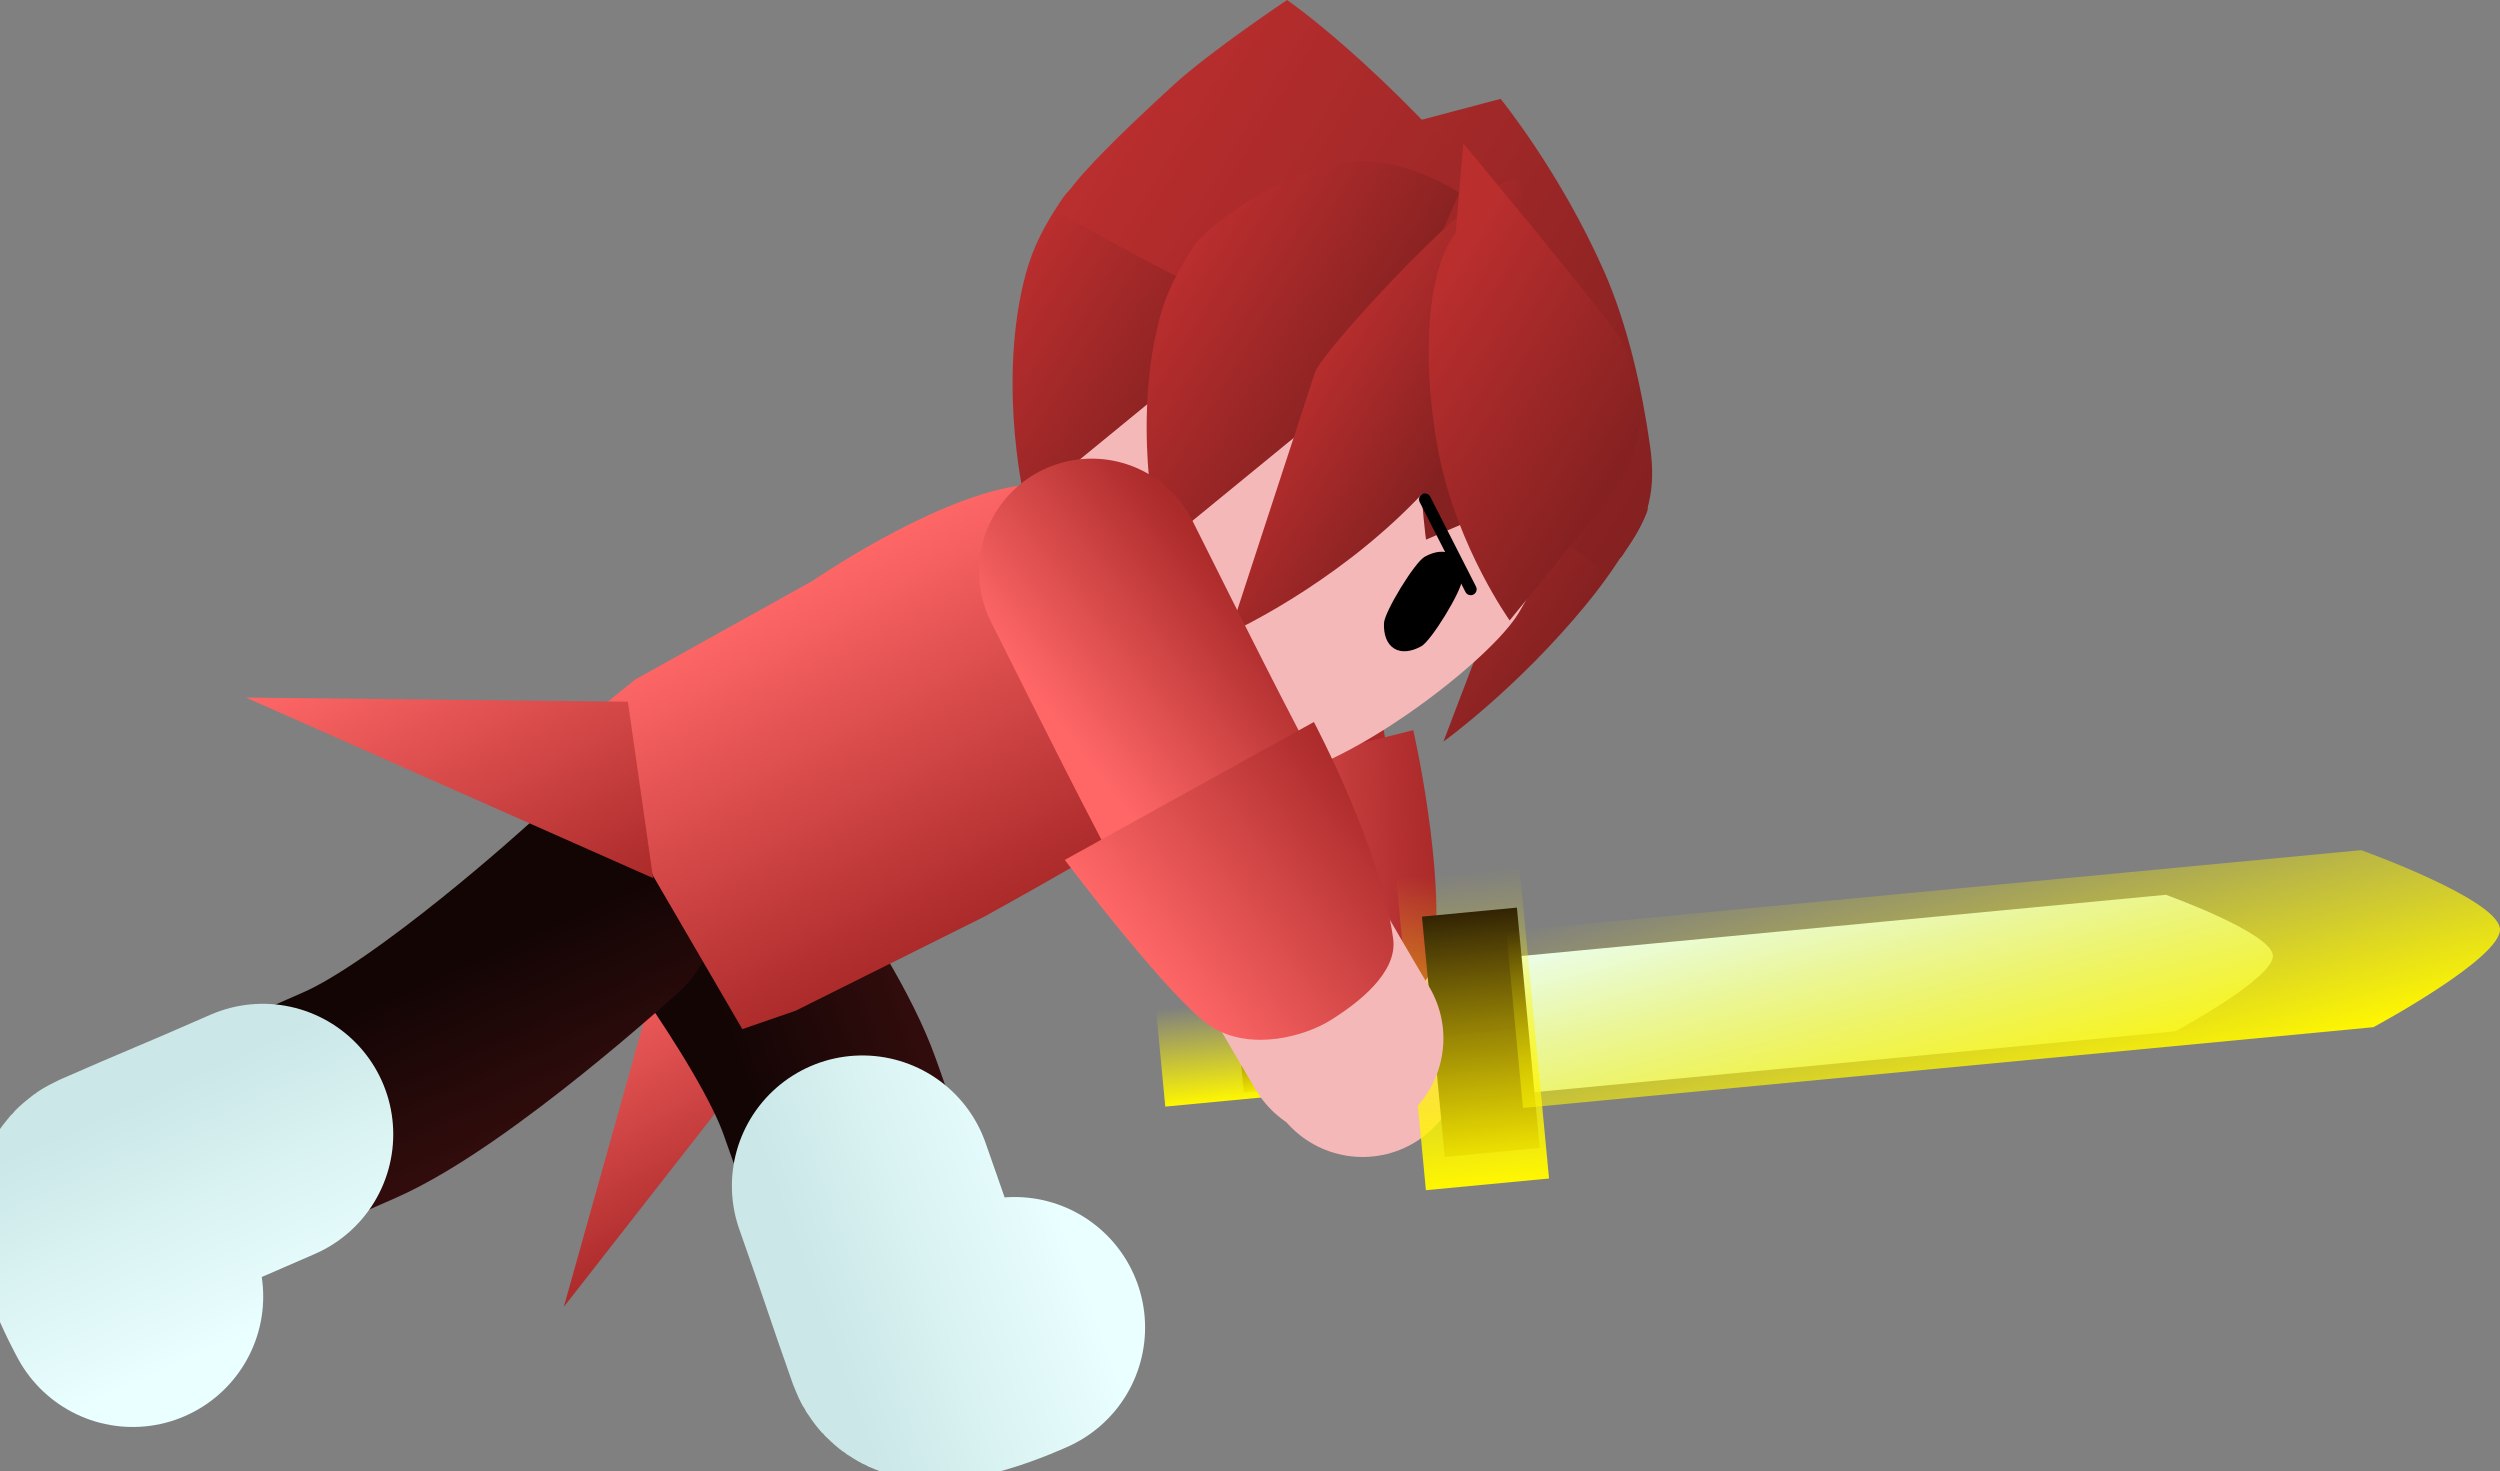 <svg version="1.1" xmlns="http://www.w3.org/2000/svg" xmlns:xlink="http://www.w3.org/1999/xlink" width="105.372" height="62.005" viewBox="0,0,105.372,62.005"><rect x="0" y="0" width="105.372" height="62.005" fill="#808080" stroke="none"/><defs><linearGradient x1="223.128" y1="196.852" x2="228.871" y2="207.812" gradientUnits="userSpaceOnUse" id="color-1"><stop offset="0" stop-color="#ff6767"/><stop offset="1" stop-color="#ab2a2a"/></linearGradient><linearGradient x1="230.717" y1="202.661" x2="239.643" y2="199.409" gradientUnits="userSpaceOnUse" id="color-2"><stop offset="0" stop-color="#140505"/><stop offset="1" stop-color="#390e0e"/></linearGradient><linearGradient x1="233.171" y1="210.909" x2="243.506" y2="207.143" gradientUnits="userSpaceOnUse" id="color-3"><stop offset="0" stop-color="#cbe7e7"/><stop offset="1" stop-color="#eaffff"/></linearGradient><linearGradient x1="246.717" y1="181.318" x2="256.202" y2="180.788" gradientUnits="userSpaceOnUse" id="color-4"><stop offset="0" stop-color="#ff6767"/><stop offset="1" stop-color="#ab2a2a"/></linearGradient><linearGradient x1="246.969" y1="193.594" x2="259.31" y2="192.904" gradientUnits="userSpaceOnUse" id="color-5"><stop offset="0" stop-color="#ff6767"/><stop offset="1" stop-color="#ab2a2a"/></linearGradient><linearGradient x1="212.907" y1="199.136" x2="216.804" y2="207.799" gradientUnits="userSpaceOnUse" id="color-6"><stop offset="0" stop-color="#140505"/><stop offset="1" stop-color="#390e0e"/></linearGradient><linearGradient x1="204.861" y1="202.187" x2="209.375" y2="212.218" gradientUnits="userSpaceOnUse" id="color-7"><stop offset="0" stop-color="#cbe7e7"/><stop offset="1" stop-color="#eaffff"/></linearGradient><linearGradient x1="232.211" y1="180.701" x2="239.692" y2="194.978" gradientUnits="userSpaceOnUse" id="color-8"><stop offset="0" stop-color="#ff6767"/><stop offset="1" stop-color="#ab2a2a"/></linearGradient><linearGradient x1="215.469" y1="182.127" x2="222.296" y2="195.156" gradientUnits="userSpaceOnUse" id="color-9"><stop offset="0" stop-color="#ff6767"/><stop offset="1" stop-color="#ab2a2a"/></linearGradient><linearGradient x1="255.104" y1="198.506" x2="255.416" y2="201.683" gradientUnits="userSpaceOnUse" id="color-10"><stop offset="0" stop-color="#140505"/><stop offset="1" stop-color="#390e0e"/></linearGradient><linearGradient x1="276.976" y1="192.488" x2="279.597" y2="202.378" gradientUnits="userSpaceOnUse" id="color-11"><stop offset="0" stop-color="#eaffff"/><stop offset="1" stop-color="#cbe7e7"/></linearGradient><linearGradient x1="260.744" y1="194.457" x2="261.739" y2="204.597" gradientUnits="userSpaceOnUse" id="color-12"><stop offset="0" stop-color="#140505"/><stop offset="1" stop-color="#390e0e"/></linearGradient><linearGradient x1="252.937" y1="198.042" x2="253.341" y2="202.163" gradientUnits="userSpaceOnUse" id="color-13"><stop offset="0" stop-color="#fff700" stop-opacity="0"/><stop offset="1" stop-color="#fff700"/></linearGradient><linearGradient x1="281.304" y1="190.237" x2="284.705" y2="203.064" gradientUnits="userSpaceOnUse" id="color-14"><stop offset="0" stop-color="#fff700" stop-opacity="0"/><stop offset="1" stop-color="#fff700"/></linearGradient><linearGradient x1="260.253" y1="192.79" x2="261.542" y2="205.942" gradientUnits="userSpaceOnUse" id="color-15"><stop offset="0" stop-color="#fff700" stop-opacity="0"/><stop offset="1" stop-color="#fff700"/></linearGradient><linearGradient x1="257.355" y1="174.879" x2="266.542" y2="180.497" gradientUnits="userSpaceOnUse" id="color-16"><stop offset="0" stop-color="#ba2e2e"/><stop offset="1" stop-color="#852121"/></linearGradient><linearGradient x1="247.117" y1="159.639" x2="270.569" y2="173.979" gradientUnits="userSpaceOnUse" id="color-17"><stop offset="0" stop-color="#ba2e2e"/><stop offset="1" stop-color="#852121"/></linearGradient><linearGradient x1="243.463" y1="170.047" x2="262.817" y2="181.882" gradientUnits="userSpaceOnUse" id="color-18"><stop offset="0" stop-color="#ffd499"/><stop offset="1" stop-color="#ffd599"/></linearGradient><linearGradient x1="240.699" y1="169.098" x2="248.779" y2="174.039" gradientUnits="userSpaceOnUse" id="color-19"><stop offset="0" stop-color="#ba2e2e"/><stop offset="1" stop-color="#852121"/></linearGradient><linearGradient x1="246.423" y1="159.834" x2="270.294" y2="174.431" gradientUnits="userSpaceOnUse" id="color-20"><stop offset="0" stop-color="#ba2e2e"/><stop offset="1" stop-color="#852121"/></linearGradient><linearGradient x1="246.351" y1="170.941" x2="254.43" y2="175.882" gradientUnits="userSpaceOnUse" id="color-21"><stop offset="0" stop-color="#ba2e2e"/><stop offset="1" stop-color="#852121"/></linearGradient><linearGradient x1="253.456" y1="172.123" x2="259.684" y2="175.931" gradientUnits="userSpaceOnUse" id="color-22"><stop offset="0" stop-color="#ba2e2e"/><stop offset="1" stop-color="#852121"/></linearGradient><linearGradient x1="257.524" y1="171.432" x2="266.504" y2="176.923" gradientUnits="userSpaceOnUse" id="color-23"><stop offset="0" stop-color="#ba2e2e"/><stop offset="1" stop-color="#852121"/></linearGradient><linearGradient x1="241.838" y1="184.449" x2="249.345" y2="178.627" gradientUnits="userSpaceOnUse" id="color-24"><stop offset="0" stop-color="#ff6767"/><stop offset="1" stop-color="#ab2a2a"/></linearGradient><linearGradient x1="247.46" y1="197.11" x2="256.835" y2="189.839" gradientUnits="userSpaceOnUse" id="color-25"><stop offset="0" stop-color="#ff6767"/><stop offset="1" stop-color="#ab2a2a"/></linearGradient></defs><g transform="translate(-198.826,-156.017)"><g data-paper-data="{&quot;isPaintingLayer&quot;:true}" fill-rule="nonzero" stroke-linejoin="miter" stroke-miterlimit="10" stroke-dasharray="" stroke-dashoffset="0" style="mix-blend-mode: normal"><path d="M227.186,194.725l4.988,4.111l-9.585,12.266z" data-paper-data="{&quot;index&quot;:null}" fill="url(#color-1)" stroke="none" stroke-width="0" stroke-linecap="butt"/><g fill="none" stroke-linecap="round"><path d="M241.109,212.023c0,0 -3.304,1.529 -3.673,0.488c-0.909,-2.566 -2.63,-7.423 -3.643,-10.283c-1.442,-4.071 -7.047,-11.219 -7.047,-11.219" stroke="url(#color-2)" stroke-width="9.5"/><path d="M241.59,211.97c0,0 -3.74,1.731 -4.158,0.552c-1.029,-2.904 -1.111,-3.281 -2.258,-6.519" stroke="url(#color-3)" stroke-width="11"/></g><g><path d="M256.257,200.532c0,0 -2.845,-8.454 -3.411,-10.855c-0.673,-2.849 -1.766,-10.788 -1.766,-10.788" fill="none" stroke="#f5b8b8" stroke-width="8.5" stroke-linecap="round"/><path d="M253.659,192.759c-0.207,-0.805 -0.522,-1.255 -0.863,-3.233c-0.353,-2.045 -1.813,-10.667 -1.813,-10.667" fill="none" stroke="url(#color-4)" stroke-width="9.5" stroke-linecap="round"/><path d="M250.942,198.125c-1.351,-1.409 -4.191,-8.424 -4.191,-8.424l11.642,-2.908c0,0 1.366,5.933 0.871,9.703c-0.186,1.419 -2.137,2.233 -3.469,2.634c-1.169,0.351 -3.502,0.405 -4.854,-1.004z" fill="url(#color-5)" stroke="none" stroke-width="0" stroke-linecap="butt"/></g><g fill="none" stroke-linecap="round"><path d="M204.332,210.186c0,0 -1.767,-3.183 -0.756,-3.627c2.492,-1.094 7.21,-3.167 9.988,-4.387c3.955,-1.737 10.673,-7.85 10.673,-7.85" stroke="url(#color-6)" stroke-width="9.5"/><path d="M204.42,210.662c0,0 -2,-3.603 -0.855,-4.106c2.821,-1.239 3.191,-1.348 6.336,-2.73" stroke="url(#color-7)" stroke-width="11"/></g><path d="M241.596,176.517c1.192,-0.198 1.584,2.301 1.584,2.301l4.341,8.284c0,0 1.769,1.845 1.007,2.644c-0.762,0.799 -8.217,4.907 -8.217,4.907l-7.953,3.966l-2.244,0.774l-3.779,-6.491l-2.855,-6.533l2.128,-1.717l7.474,-4.157c0,0 4.896,-3.378 8.514,-3.979z" fill="url(#color-8)" stroke="#001966" stroke-width="0" stroke-linecap="butt"/><path d="M209.188,185.418l16.103,0.174l1.063,7.437z" fill="url(#color-9)" stroke="none" stroke-width="0" stroke-linecap="butt"/><g stroke="none" stroke-linecap="butt"><path d="M250.953,198.913l8.314,-0.79l0.299,3.153l-8.314,0.79z" fill="url(#color-10)" stroke-width="0"/><path d="M262.332,196.37l27.782,-2.638c0,0 4.419,1.581 4.512,2.551c0.089,0.942 -4.112,3.202 -4.112,3.202l-27.636,2.625z" fill="url(#color-11)" stroke-width="0.5"/><path d="M258.76,194.651l4.002,-0.38l0.962,10.131l-4.002,0.38z" fill="url(#color-12)" stroke-width="0"/></g><g stroke="none" stroke-linecap="butt"><path d="M247.553,198.57l10.783,-1.024l0.388,4.089l-10.783,1.024z" fill="url(#color-13)" stroke-width="0"/><path d="M262.312,195.272l36.033,-3.422c0,0 5.732,2.051 5.851,3.309c0.116,1.222 -5.334,4.153 -5.334,4.153l-35.844,3.404z" fill="url(#color-14)" stroke-width="0.5"/><path d="M257.678,193.042l5.19,-0.493l1.248,13.14l-5.19,0.493z" fill="url(#color-15)" stroke-width="0"/></g><g><g stroke-linecap="butt"><path d="M265.684,181.493c-2.918,3.556 -6.018,5.78 -6.018,5.78c0,0 2.733,-7.217 3.492,-8.993c0.285,-0.668 -0.223,-5.56 -0.223,-5.56c0,0 -1.703,-6.285 -0.428,-5.669c0.986,0.476 5.454,10.576 5.454,10.576c0,0 0.746,-0.733 -0.069,0.651c-0.815,1.383 -1.416,2.249 -2.209,3.215z" data-paper-data="{&quot;index&quot;:null}" fill="url(#color-16)" stroke="none" stroke-width="0"/><path d="M267.247,179.336c-1.106,1.468 -1.965,-0.412 -1.965,-0.412c0,0 -0.764,-2.746 -2.556,-4.449c-1.771,-1.683 -4.561,-2.316 -6.281,-3.432c-3.677,-2.384 -12.616,-6.028 -12.616,-6.028l18.246,-4.832c0,0 2.525,3.101 4.367,7.281c0.996,2.26 1.606,5.019 1.933,7.356c0.254,1.809 -0.021,3.047 -1.128,4.515z" fill="url(#color-17)" stroke="none" stroke-width="0"/><path d="M259.094,166.228c2.67,1.633 4.422,4.203 5.096,7.037c0.674,2.834 0.27,5.932 -1.373,8.618c-1.454,2.379 -9.571,8.413 -12.241,6.78c-2.67,-1.633 -7.163,-6.25 -7.838,-9.083c-0.674,-2.834 -0.918,-6.846 0.724,-9.532c1.642,-2.686 4.216,-4.457 7.045,-5.149c2.83,-0.691 5.916,-0.303 8.586,1.33z" fill="#f5b8b8" stroke="url(#color-18)" stroke-width="0"/><path d="M260.45,180.45c-0.018,0.482 -1.294,2.569 -1.715,2.804c-0.422,0.236 -0.836,0.287 -1.144,0.099c-0.308,-0.188 -0.45,-0.581 -0.433,-1.064c0.018,-0.482 1.294,-2.569 1.715,-2.804c0.422,-0.236 0.836,-0.287 1.144,-0.099c0.308,0.188 0.45,0.581 0.433,1.064z" data-paper-data="{&quot;index&quot;:null}" fill="#000000" stroke="none" stroke-width="1.301"/><path d="M243.516,164.517c0.867,-1.3 0.856,-0.15 0.856,-0.15c0,0 3.851,-3.41 7.004,-3.585c3.894,-0.216 7.304,2.834 8.037,3.351c0.943,0.664 -7.829,5.318 -7.829,5.318l-9.536,7.809c0,0 -1.155,-4.712 -0.099,-9.26c0.287,-1.236 0.7,-2.182 1.567,-3.482z" data-paper-data="{&quot;index&quot;:null}" fill="url(#color-19)" stroke="none" stroke-width="0"/><path d="M267.194,179.456c-0.181,0.296 -1.248,0.2 -1.248,0.2c0,0 -1.013,-0.663 -2.054,-1.343c-1.42,-0.929 1.41,-3.054 -2.702,-5.744c-1.653,-1.081 -5.934,-1.743 -8.34,-2.802c-5.48,-2.413 -9.505,-4.894 -9.505,-4.894c0,0 0.405,-0.732 1.178,-1.59c1.106,-1.227 2.807,-2.81 3.792,-3.707c1.561,-1.421 4.759,-3.559 4.759,-3.559c0,0 3.959,2.699 9.148,8.897c3.538,4.226 6.225,8.945 6.089,12.2c-0.035,0.84 -0.762,1.764 -1.116,2.343z" fill="url(#color-20)" stroke="none" stroke-width="0"/><path d="M249.168,166.361c0.471,-0.706 3.495,-3.115 6.37,-3.511c2.416,-0.332 4.794,1.291 4.794,1.291l-3.096,7.153l-9.536,7.809c0,0 -1.155,-4.712 -0.099,-9.26c0.287,-1.236 0.7,-2.182 1.567,-3.482z" data-paper-data="{&quot;index&quot;:null}" fill="url(#color-21)" stroke="none" stroke-width="0"/><path d="M260.863,166.337c0.822,-0.946 0.753,0.229 0.753,0.229l6.024,8.451l-8.709,3.745c0,0 -0.765,-5.356 0.388,-9.552c0.313,-1.14 0.722,-1.927 1.543,-2.873z" fill="#852121" stroke="none" stroke-width="0"/><path d="M258.54,177.072c-3.59,3.697 -7.878,5.62 -7.878,5.62c0,0 2.888,-8.833 3.592,-10.987c0.294,-0.898 7.38,-8.616 8.474,-8.083c0.918,0.447 -0.748,8.442 -1.631,9.978c-0.884,1.536 -1.582,2.469 -2.558,3.473z" data-paper-data="{&quot;index&quot;:null}" fill="url(#color-22)" stroke="none" stroke-width="0"/><path d="M260.503,162.061c0,0 5.425,6.517 6.546,8.112c0.317,0.451 1.305,2.384 0.741,4.593c-0.428,1.677 -2.416,3.819 -2.416,3.819l-2.918,3.581c0,0 -2.155,-3.02 -2.95,-6.856c-0.681,-3.29 -0.731,-7.657 0.674,-9.468z" fill="url(#color-23)" stroke="none" stroke-width="0"/></g><path d="M258.886,177.065l1.929,3.789" fill="none" stroke="#000000" stroke-width="0.5" stroke-linecap="round"/></g><g><path d="M255.414,199.787c0,0 -3.723,-6.25 -5.362,-9.514c-1.681,-3.349 -4.883,-9.99 -4.883,-9.99" fill="none" stroke="#f5b8b8" stroke-width="8.5" stroke-linecap="round"/><path d="M250.676,191.51c-0.443,-0.689 -0.141,-0.252 -1.46,-2.769c-1.403,-2.678 -4.374,-8.643 -4.374,-8.643" fill="none" stroke="url(#color-24)" stroke-width="9.5" stroke-linecap="round"/><path d="M249.927,199.318c-1.669,-1.013 -6.221,-7.058 -6.221,-7.058l10.499,-5.812c0,0 2.849,5.38 3.343,9.15c0.186,1.419 -1.489,2.708 -2.673,3.439c-1.038,0.641 -3.279,1.294 -4.948,0.281z" fill="url(#color-25)" stroke="none" stroke-width="0" stroke-linecap="butt"/></g></g></g></svg><!--rotationCenter:41.173595000000034:23.983070000000055-->
